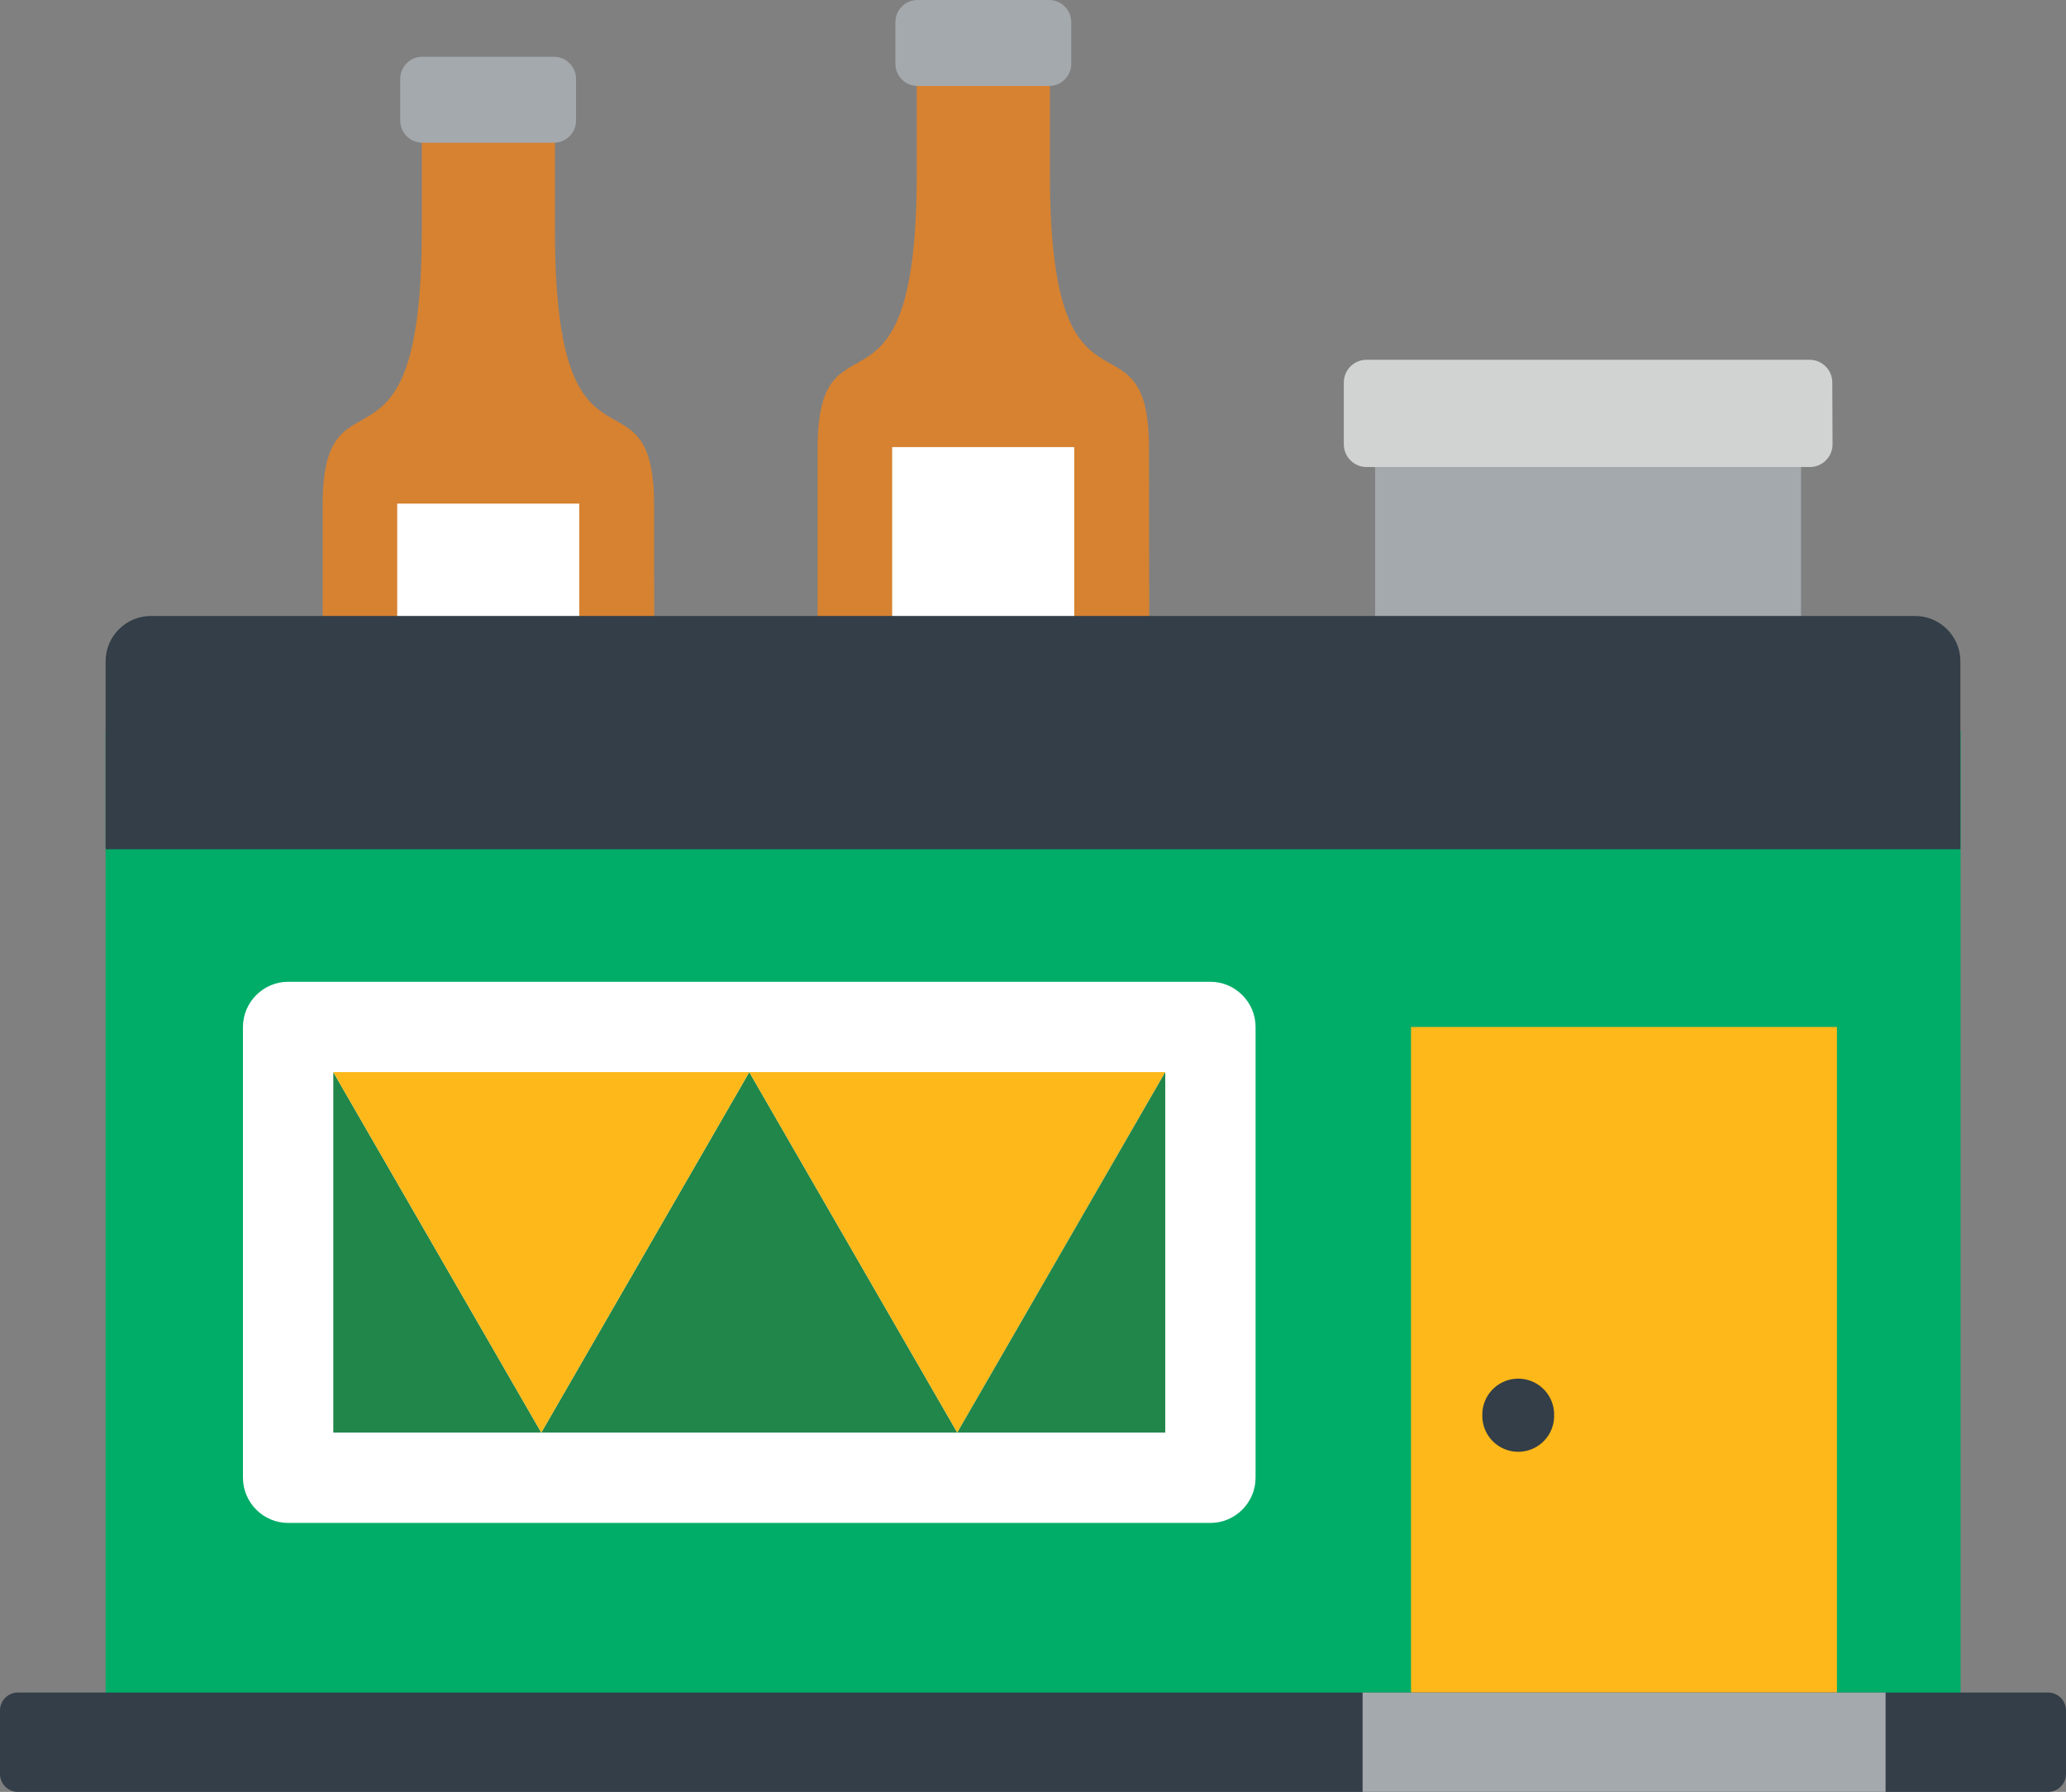 <?xml version="1.0" encoding="UTF-8" standalone="no"?>
<!-- Uploaded to: SVG Repo, www.svgrepo.com, Generator: SVG Repo Mixer Tools -->

<svg
   width="137.735"
   height="119.437"
   viewBox="0 0 176.301 152.88"
   class="icon"
   version="1.1"
   id="svg2006"
   sodipodi:docname="bar-svgrepo-com.svg"
   inkscape:version="1.2.2 (732a01da63, 2022-12-09)"
   xmlns:inkscape="http://www.inkscape.org/namespaces/inkscape"
   xmlns:sodipodi="http://sodipodi.sourceforge.net/DTD/sodipodi-0.dtd"
   xmlns="http://www.w3.org/2000/svg"
   xmlns:svg="http://www.w3.org/2000/svg">
  <rect x="0" y="0" width="176.301" height="152.88" fill="#808080" stroke="none"/>
  <defs
     id="defs2010" />
  <sodipodi:namedview
     id="namedview2008"
     pagecolor="#ffffff"
     bordercolor="#000000"
     borderopacity="0.25"
     inkscape:showpageshadow="2"
     inkscape:pageopacity="0.0"
     inkscape:pagecheckerboard="0"
     inkscape:deskcolor="#d1d1d1"
     showgrid="false"
     inkscape:zoom="1.04625"
     inkscape:cx="346.95341"
     inkscape:cy="302.03106"
     inkscape:window-width="1920"
     inkscape:window-height="1017"
     inkscape:window-x="1912"
     inkscape:window-y="-8"
     inkscape:window-maximized="1"
     inkscape:current-layer="svg2006" />
  <path
     d="m 98.053,38.284 c 0,-12.689 -8.459,-0.336 -8.459,-23.441 V 4.467 c 0,-1.127 -0.929,-2.056 -2.056,-2.056 h -7.254 c -1.127,0 -2.056,0.929 -2.056,2.056 v 10.376 c 0,23.105 -8.459,10.752 -8.459,23.441 v 32.987 c 0,1.7 1.384,3.103 3.103,3.103 h 22.117 c 1.7,0 3.103,-1.384 3.103,-3.103 z"
     fill="#d68231"
     id="path1960"
     style="stroke-width:0.198" />
  <path
     d="m 78.209,5.633 h 11.384 v 4.467 H 78.209 Z"
     fill=""
     id="path1962"
     style="stroke-width:0.198" />
  <path
     d="M 76.134,38.146 H 91.669 V 66.409 H 76.134 Z"
     fill="#ffffff"
     id="path1964"
     style="stroke-width:0.198" />
  <path
     d="m 91.412,5.455 c 0,1.028 -0.85,1.878 -1.878,1.878 H 78.288 c -1.028,0 -1.878,-0.85 -1.878,-1.878 V 1.878 C 76.41,0.85 77.26,0 78.288,0 h 11.246 c 1.028,0 1.878,0.85 1.878,1.878 z"
     fill="#a4a9ad"
     id="path1966"
     style="stroke-width:0.198" />
  <path
     d="m 55.816,43.127 c 0,-12.689 -8.459,-0.336 -8.459,-23.441 V 9.309 c 0,-1.127 -0.929,-2.056 -2.056,-2.056 h -7.254 c -1.127,0 -2.056,0.929 -2.056,2.056 v 10.376 c 0,23.105 -8.459,10.752 -8.459,23.441 v 32.987 c 0,1.7 1.384,3.103 3.103,3.103 H 52.752 c 1.7,0 3.103,-1.384 3.103,-3.103 z"
     fill="#d68231"
     id="path1968"
     style="stroke-width:0.198" />
  <path
     d="m 35.972,10.475 h 11.384 v 4.467 H 35.972 Z"
     fill=""
     id="path1970"
     style="stroke-width:0.198" />
  <path
     d="M 33.896,42.968 H 49.431 V 71.232 H 33.896 Z"
     fill="#ffffff"
     id="path1972"
     style="stroke-width:0.198" />
  <path
     d="m 49.155,10.297 c 0,1.028 -0.85,1.878 -1.878,1.878 H 36.031 c -1.028,0 -1.878,-0.85 -1.878,-1.878 V 6.72 c 0,-1.028 0.85,-1.878 1.878,-1.878 h 11.246 c 1.028,0 1.878,0.85 1.878,1.878 z"
     fill="#a4a9ad"
     id="path1974"
     style="stroke-width:0.198" />
  <path
     d="M 9.013,62.338 H 167.308 v 85.423 H 9.013 Z"
     fill="#00ad68"
     id="path1976"
     style="stroke-width:0.198" />
  <path
     d="m 9.013,134.301 h 16.721 v 8.044 H 9.013 Z M 57.258,76.114 h 16.721 v 8.044 H 57.258 Z m 16.504,49.807 h 16.721 v 8.044 H 73.762 Z m 38.284,-16.286 h 16.721 v 8.044 h -16.721 z m 31.446,21.168 h 16.721 v 8.044 h -16.721 z m -25.358,-62.358 h 16.721 v 8.044 h -16.721 z m 40.794,22.749 h 8.36 v 8.044 h -8.36 z M 9.013,93.961 h 8.36 v 8.044 H 9.013 Z"
     fill=""
     id="path1978"
     style="stroke-width:0.198" />
  <path
     d="m 117.343,38.146 h 36.347 v 18.974 h -36.347 z"
     fill="#a4a9ad"
     id="path1980"
     style="stroke-width:0.198" />
  <path
     d="m 117.343,38.146 h 36.347 v 7.175 h -36.347 z"
     fill=""
     id="path1982"
     style="stroke-width:0.198" />
  <path
     d="m 156.358,32.632 c 0,-1.067 -0.87,-1.937 -1.937,-1.937 H 116.612 c -1.067,0 -1.937,0.87 -1.937,1.937 v 5.277 c 0,1.067 0.87,1.937 1.937,1.937 h 37.83 c 1.067,0 1.937,-0.87 1.937,-1.937 z"
     fill="#d1d3d3"
     id="path1984"
     style="stroke-width:0.198" />
  <path
     d="M 167.288,72.457 V 56.408 c 0,-2.115 -1.739,-3.854 -3.854,-3.854 H 12.867 c -2.115,0 -3.854,1.739 -3.854,3.854 v 16.049 z"
     fill="#333e48"
     id="path1986"
     style="stroke-width:0.198" />
  <path
     d="m 120.407,87.617 h 36.347 v 60.124 h -36.347 z"
     fill="#ffb819"
     id="path1988"
     style="stroke-width:0.198" />
  <path
     d="m 129.558,120.743 m -3.064,0 a 3.064,3.064 0 1 0 6.127,0 3.064,3.064 0 1 0 -6.127,0 z"
     fill="#333e48"
     id="path1990"
     style="stroke-width:0.198" />
  <path
     d="m 24.587,129.933 c -2.115,0 -3.854,-1.739 -3.854,-3.854 v -38.462 c 0,-2.115 1.739,-3.854 3.854,-3.854 h 78.703 c 2.115,0 3.854,1.739 3.854,3.854 v 38.462 c 0,2.115 -1.739,3.854 -3.854,3.854 z"
     fill="#ffffff"
     id="path1992"
     style="stroke-width:0.198" />
  <path
     d="M 28.441,122.225 V 91.471 l 17.749,30.754 z m 17.749,0 17.749,-30.754 17.749,30.754 z"
     fill="#218649"
     id="path1994"
     style="stroke-width:0.198" />
  <path
     d="M 63.939,91.471 46.19,122.225 28.441,91.471 Z"
     fill="#ffb819"
     id="path1996"
     style="stroke-width:0.198" />
  <path
     d="M 99.436,91.471 81.687,122.225 63.939,91.471 Z"
     fill="#ffb819"
     id="path1998"
     style="stroke-width:0.198" />
  <path
     d="m 81.687,122.225 17.749,-30.754 v 30.754 z"
     fill="#218649"
     id="path2000"
     style="stroke-width:0.198" />
  <path
     d="m 176.301,151.358 c 0,0.83 -0.692,1.522 -1.522,1.522 H 1.522 C 0.692,152.88 0,152.188 0,151.358 v -5.435 c 0,-0.83 0.692,-1.522 1.522,-1.522 H 174.779 c 0.83,0 1.522,0.692 1.522,1.522 z"
     fill="#333e48"
     id="path2002"
     style="stroke-width:0.198" />
  <path
     d="m 116.276,144.401 h 44.629 v 8.479 H 116.276 Z"
     fill="#a4a9ad"
     id="path2004"
     style="stroke-width:0.198" />
</svg>
